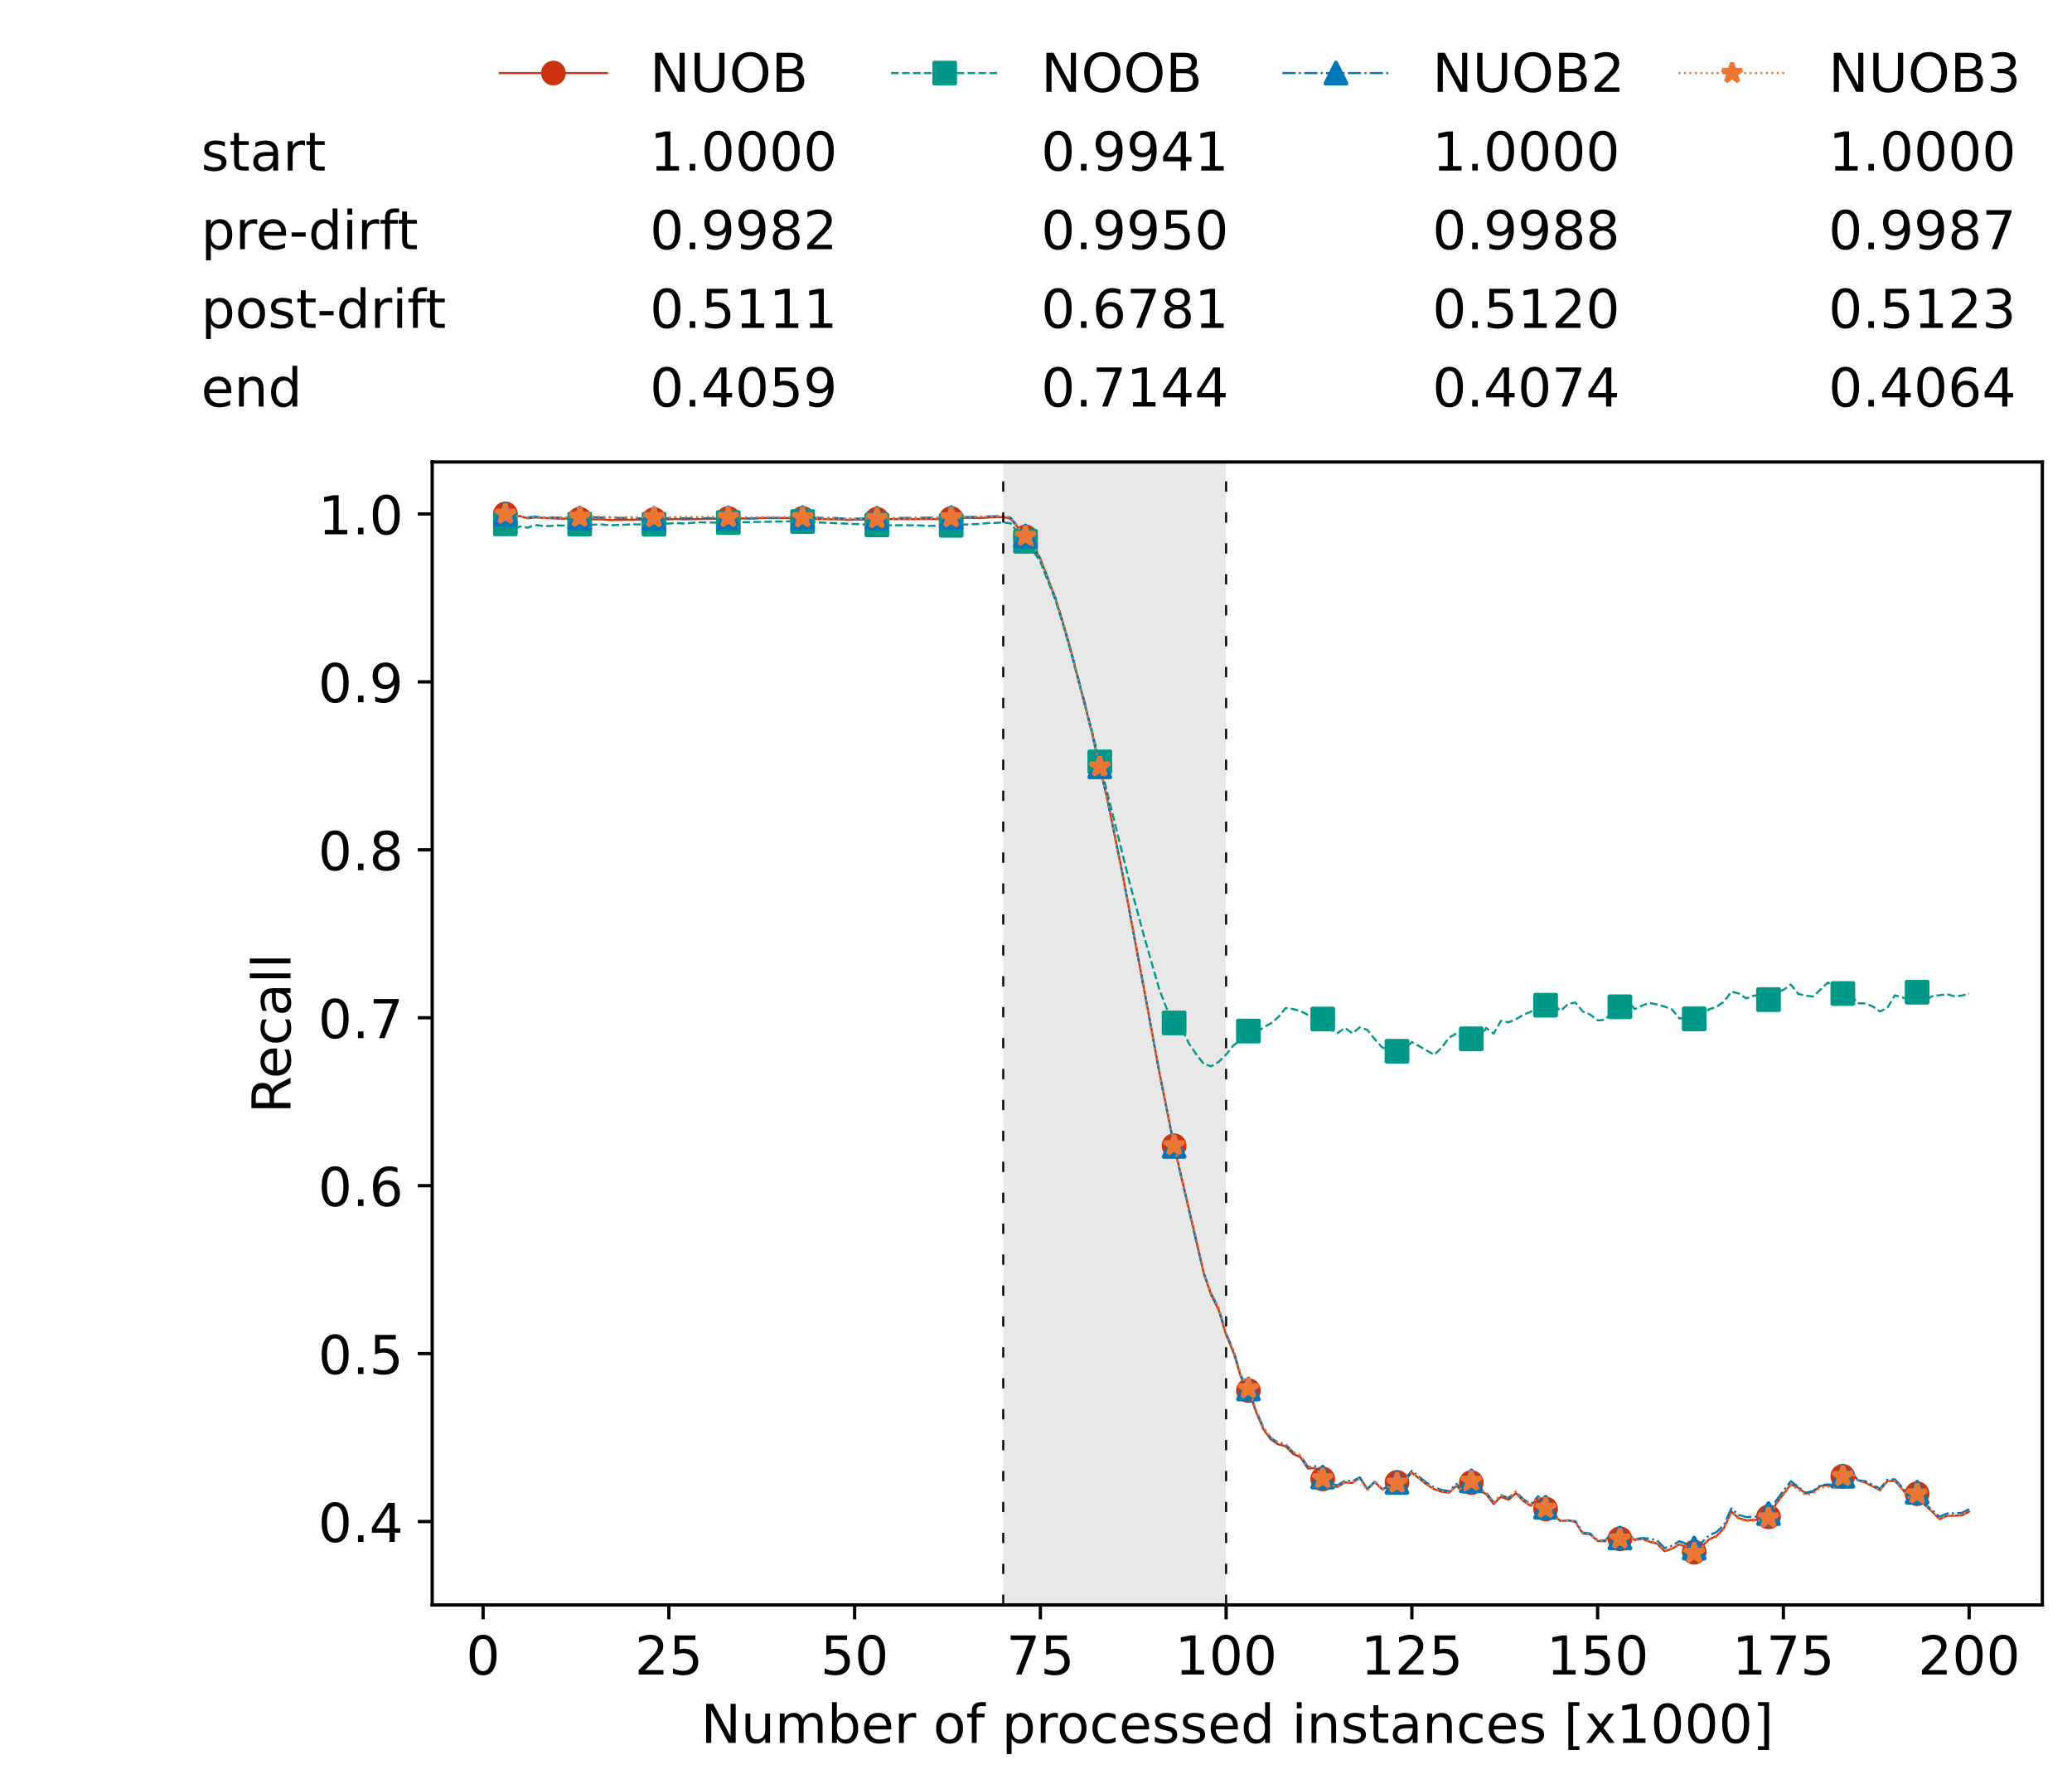 <?xml version="1.0" encoding="utf-8" standalone="no"?>
<!DOCTYPE svg PUBLIC "-//W3C//DTD SVG 1.1//EN"
  "http://www.w3.org/Graphics/SVG/1.1/DTD/svg11.dtd">
<!-- Created with matplotlib (https://matplotlib.org/) -->
<svg height="432.615pt" version="1.1" viewBox="0 0 502.65 432.615" width="502.65pt" xmlns="http://www.w3.org/2000/svg" xmlns:xlink="http://www.w3.org/1999/xlink">
 <defs>
  <style type="text/css">*{stroke-linecap:butt;stroke-linejoin:round;}</style>
 </defs>
 <g id="figure_1">
  <g id="patch_1">
   <path d="M 0 432.615 
L 502.65 432.615 
L 502.65 0 
L 0 0 
z
" style="fill:#ffffff;"/>
  </g>
  <g id="axes_1">
   <g id="patch_2">
    <path d="M 104.85 389.252 
L 495.45 389.252 
L 495.45 112.052 
L 104.85 112.052 
z
" style="fill:#ffffff;"/>
   </g>
   <g id="patch_3">
    <path clip-path="url(#p5f8d90a7fc)" d="M 297.446 389.252 
L 297.446 112.052 
L 243.372 112.052 
L 243.372 389.252 
z
" style="fill:#d3d3d3;opacity:0.5;"/>
   </g>
   <g id="matplotlib.axis_1">
    <g id="xtick_1">
     <g id="line2d_1">
      <defs>
       <path d="M 0 0 
L 0 3.5 
" id="m07e307502d" style="stroke:#000000;stroke-width:0.8;"/>
      </defs>
      <g>
       <use style="stroke:#000000;stroke-width:0.8;" x="117.197" xlink:href="#m07e307502d" y="389.252"/>
      </g>
     </g>
     <g id="text_1">
      <!-- 0 -->
      <g transform="translate(113.061 406.13)scale(0.13 -0.13)">
       <defs>
        <path d="M 31.781 66.406 
Q 24.172 66.406 20.328 58.906 
Q 16.5 51.422 16.5 36.375 
Q 16.5 21.391 20.328 13.891 
Q 24.172 6.391 31.781 6.391 
Q 39.453 6.391 43.281 13.891 
Q 47.125 21.391 47.125 36.375 
Q 47.125 51.422 43.281 58.906 
Q 39.453 66.406 31.781 66.406 
z
M 31.781 74.219 
Q 44.047 74.219 50.516 64.516 
Q 56.984 54.828 56.984 36.375 
Q 56.984 17.969 50.516 8.266 
Q 44.047 -1.422 31.781 -1.422 
Q 19.531 -1.422 13.062 8.266 
Q 6.594 17.969 6.594 36.375 
Q 6.594 54.828 13.062 64.516 
Q 19.531 74.219 31.781 74.219 
z
" id="DejaVuSans-48"/>
       </defs>
       <use xlink:href="#DejaVuSans-48"/>
      </g>
     </g>
    </g>
    <g id="xtick_2">
     <g id="line2d_2">
      <g>
       <use style="stroke:#000000;stroke-width:0.8;" x="162.259" xlink:href="#m07e307502d" y="389.252"/>
      </g>
     </g>
     <g id="text_2">
      <!-- 25 -->
      <g transform="translate(153.988 406.13)scale(0.13 -0.13)">
       <defs>
        <path d="M 19.188 8.297 
L 53.609 8.297 
L 53.609 0 
L 7.328 0 
L 7.328 8.297 
Q 12.938 14.109 22.625 23.891 
Q 32.328 33.688 34.812 36.531 
Q 39.547 41.844 41.422 45.531 
Q 43.312 49.219 43.312 52.781 
Q 43.312 58.594 39.234 62.25 
Q 35.156 65.922 28.609 65.922 
Q 23.969 65.922 18.812 64.312 
Q 13.672 62.703 7.812 59.422 
L 7.812 69.391 
Q 13.766 71.781 18.938 73 
Q 24.125 74.219 28.422 74.219 
Q 39.75 74.219 46.484 68.547 
Q 53.219 62.891 53.219 53.422 
Q 53.219 48.922 51.531 44.891 
Q 49.859 40.875 45.406 35.406 
Q 44.188 33.984 37.641 27.219 
Q 31.109 20.453 19.188 8.297 
z
" id="DejaVuSans-50"/>
        <path d="M 10.797 72.906 
L 49.516 72.906 
L 49.516 64.594 
L 19.828 64.594 
L 19.828 46.734 
Q 21.969 47.469 24.109 47.828 
Q 26.266 48.188 28.422 48.188 
Q 40.625 48.188 47.75 41.5 
Q 54.891 34.812 54.891 23.391 
Q 54.891 11.625 47.562 5.094 
Q 40.234 -1.422 26.906 -1.422 
Q 22.312 -1.422 17.547 -0.641 
Q 12.797 0.141 7.719 1.703 
L 7.719 11.625 
Q 12.109 9.234 16.797 8.062 
Q 21.484 6.891 26.703 6.891 
Q 35.156 6.891 40.078 11.328 
Q 45.016 15.766 45.016 23.391 
Q 45.016 31 40.078 35.438 
Q 35.156 39.891 26.703 39.891 
Q 22.75 39.891 18.812 39.016 
Q 14.891 38.141 10.797 36.281 
z
" id="DejaVuSans-53"/>
       </defs>
       <use xlink:href="#DejaVuSans-50"/>
       <use x="63.623" xlink:href="#DejaVuSans-53"/>
      </g>
     </g>
    </g>
    <g id="xtick_3">
     <g id="line2d_3">
      <g>
       <use style="stroke:#000000;stroke-width:0.8;" x="207.322" xlink:href="#m07e307502d" y="389.252"/>
      </g>
     </g>
     <g id="text_3">
      <!-- 50 -->
      <g transform="translate(199.05 406.13)scale(0.13 -0.13)">
       <use xlink:href="#DejaVuSans-53"/>
       <use x="63.623" xlink:href="#DejaVuSans-48"/>
      </g>
     </g>
    </g>
    <g id="xtick_4">
     <g id="line2d_4">
      <g>
       <use style="stroke:#000000;stroke-width:0.8;" x="252.384" xlink:href="#m07e307502d" y="389.252"/>
      </g>
     </g>
     <g id="text_4">
      <!-- 75 -->
      <g transform="translate(244.113 406.13)scale(0.13 -0.13)">
       <defs>
        <path d="M 8.203 72.906 
L 55.078 72.906 
L 55.078 68.703 
L 28.609 0 
L 18.312 0 
L 43.219 64.594 
L 8.203 64.594 
z
" id="DejaVuSans-55"/>
       </defs>
       <use xlink:href="#DejaVuSans-55"/>
       <use x="63.623" xlink:href="#DejaVuSans-53"/>
      </g>
     </g>
    </g>
    <g id="xtick_5">
     <g id="line2d_5">
      <g>
       <use style="stroke:#000000;stroke-width:0.8;" x="297.446" xlink:href="#m07e307502d" y="389.252"/>
      </g>
     </g>
     <g id="text_5">
      <!-- 100 -->
      <g transform="translate(285.039 406.13)scale(0.13 -0.13)">
       <defs>
        <path d="M 12.406 8.297 
L 28.516 8.297 
L 28.516 63.922 
L 10.984 60.406 
L 10.984 69.391 
L 28.422 72.906 
L 38.281 72.906 
L 38.281 8.297 
L 54.391 8.297 
L 54.391 0 
L 12.406 0 
z
" id="DejaVuSans-49"/>
       </defs>
       <use xlink:href="#DejaVuSans-49"/>
       <use x="63.623" xlink:href="#DejaVuSans-48"/>
       <use x="127.246" xlink:href="#DejaVuSans-48"/>
      </g>
     </g>
    </g>
    <g id="xtick_6">
     <g id="line2d_6">
      <g>
       <use style="stroke:#000000;stroke-width:0.8;" x="342.509" xlink:href="#m07e307502d" y="389.252"/>
      </g>
     </g>
     <g id="text_6">
      <!-- 125 -->
      <g transform="translate(330.102 406.13)scale(0.13 -0.13)">
       <use xlink:href="#DejaVuSans-49"/>
       <use x="63.623" xlink:href="#DejaVuSans-50"/>
       <use x="127.246" xlink:href="#DejaVuSans-53"/>
      </g>
     </g>
    </g>
    <g id="xtick_7">
     <g id="line2d_7">
      <g>
       <use style="stroke:#000000;stroke-width:0.8;" x="387.571" xlink:href="#m07e307502d" y="389.252"/>
      </g>
     </g>
     <g id="text_7">
      <!-- 150 -->
      <g transform="translate(375.164 406.13)scale(0.13 -0.13)">
       <use xlink:href="#DejaVuSans-49"/>
       <use x="63.623" xlink:href="#DejaVuSans-53"/>
       <use x="127.246" xlink:href="#DejaVuSans-48"/>
      </g>
     </g>
    </g>
    <g id="xtick_8">
     <g id="line2d_8">
      <g>
       <use style="stroke:#000000;stroke-width:0.8;" x="432.633" xlink:href="#m07e307502d" y="389.252"/>
      </g>
     </g>
     <g id="text_8">
      <!-- 175 -->
      <g transform="translate(420.226 406.13)scale(0.13 -0.13)">
       <use xlink:href="#DejaVuSans-49"/>
       <use x="63.623" xlink:href="#DejaVuSans-55"/>
       <use x="127.246" xlink:href="#DejaVuSans-53"/>
      </g>
     </g>
    </g>
    <g id="xtick_9">
     <g id="line2d_9">
      <g>
       <use style="stroke:#000000;stroke-width:0.8;" x="477.695" xlink:href="#m07e307502d" y="389.252"/>
      </g>
     </g>
     <g id="text_9">
      <!-- 200 -->
      <g transform="translate(465.289 406.13)scale(0.13 -0.13)">
       <use xlink:href="#DejaVuSans-50"/>
       <use x="63.623" xlink:href="#DejaVuSans-48"/>
       <use x="127.246" xlink:href="#DejaVuSans-48"/>
      </g>
     </g>
    </g>
    <g id="text_10">
     <!-- Number of processed instances [x1000] -->
     <g transform="translate(170.025 422.711)scale(0.13 -0.13)">
      <defs>
       <path d="M 9.812 72.906 
L 23.094 72.906 
L 55.422 11.922 
L 55.422 72.906 
L 64.984 72.906 
L 64.984 0 
L 51.703 0 
L 19.391 60.984 
L 19.391 0 
L 9.812 0 
z
" id="DejaVuSans-78"/>
       <path d="M 8.5 21.578 
L 8.5 54.688 
L 17.484 54.688 
L 17.484 21.922 
Q 17.484 14.156 20.5 10.266 
Q 23.531 6.391 29.594 6.391 
Q 36.859 6.391 41.078 11.031 
Q 45.312 15.672 45.312 23.688 
L 45.312 54.688 
L 54.297 54.688 
L 54.297 0 
L 45.312 0 
L 45.312 8.406 
Q 42.047 3.422 37.719 1 
Q 33.406 -1.422 27.688 -1.422 
Q 18.266 -1.422 13.375 4.438 
Q 8.5 10.297 8.5 21.578 
z
M 31.109 56 
z
" id="DejaVuSans-117"/>
       <path d="M 52 44.188 
Q 55.375 50.25 60.062 53.125 
Q 64.75 56 71.094 56 
Q 79.641 56 84.281 50.016 
Q 88.922 44.047 88.922 33.016 
L 88.922 0 
L 79.891 0 
L 79.891 32.719 
Q 79.891 40.578 77.094 44.375 
Q 74.312 48.188 68.609 48.188 
Q 61.625 48.188 57.562 43.547 
Q 53.516 38.922 53.516 30.906 
L 53.516 0 
L 44.484 0 
L 44.484 32.719 
Q 44.484 40.625 41.703 44.406 
Q 38.922 48.188 33.109 48.188 
Q 26.219 48.188 22.156 43.531 
Q 18.109 38.875 18.109 30.906 
L 18.109 0 
L 9.078 0 
L 9.078 54.688 
L 18.109 54.688 
L 18.109 46.188 
Q 21.188 51.219 25.484 53.609 
Q 29.781 56 35.688 56 
Q 41.656 56 45.828 52.969 
Q 50 49.953 52 44.188 
z
" id="DejaVuSans-109"/>
       <path d="M 48.688 27.297 
Q 48.688 37.203 44.609 42.844 
Q 40.531 48.484 33.406 48.484 
Q 26.266 48.484 22.188 42.844 
Q 18.109 37.203 18.109 27.297 
Q 18.109 17.391 22.188 11.75 
Q 26.266 6.109 33.406 6.109 
Q 40.531 6.109 44.609 11.75 
Q 48.688 17.391 48.688 27.297 
z
M 18.109 46.391 
Q 20.953 51.266 25.266 53.625 
Q 29.594 56 35.594 56 
Q 45.562 56 51.781 48.094 
Q 58.016 40.188 58.016 27.297 
Q 58.016 14.406 51.781 6.484 
Q 45.562 -1.422 35.594 -1.422 
Q 29.594 -1.422 25.266 0.953 
Q 20.953 3.328 18.109 8.203 
L 18.109 0 
L 9.078 0 
L 9.078 75.984 
L 18.109 75.984 
z
" id="DejaVuSans-98"/>
       <path d="M 56.203 29.594 
L 56.203 25.203 
L 14.891 25.203 
Q 15.484 15.922 20.484 11.062 
Q 25.484 6.203 34.422 6.203 
Q 39.594 6.203 44.453 7.469 
Q 49.312 8.734 54.109 11.281 
L 54.109 2.781 
Q 49.266 0.734 44.188 -0.344 
Q 39.109 -1.422 33.891 -1.422 
Q 20.797 -1.422 13.156 6.188 
Q 5.516 13.812 5.516 26.812 
Q 5.516 40.234 12.766 48.109 
Q 20.016 56 32.328 56 
Q 43.359 56 49.781 48.891 
Q 56.203 41.797 56.203 29.594 
z
M 47.219 32.234 
Q 47.125 39.594 43.094 43.984 
Q 39.062 48.391 32.422 48.391 
Q 24.906 48.391 20.391 44.141 
Q 15.875 39.891 15.188 32.172 
z
" id="DejaVuSans-101"/>
       <path d="M 41.109 46.297 
Q 39.594 47.172 37.812 47.578 
Q 36.031 48 33.891 48 
Q 26.266 48 22.188 43.047 
Q 18.109 38.094 18.109 28.812 
L 18.109 0 
L 9.078 0 
L 9.078 54.688 
L 18.109 54.688 
L 18.109 46.188 
Q 20.953 51.172 25.484 53.578 
Q 30.031 56 36.531 56 
Q 37.453 56 38.578 55.875 
Q 39.703 55.766 41.062 55.516 
z
" id="DejaVuSans-114"/>
       <path id="DejaVuSans-32"/>
       <path d="M 30.609 48.391 
Q 23.391 48.391 19.188 42.75 
Q 14.984 37.109 14.984 27.297 
Q 14.984 17.484 19.156 11.844 
Q 23.344 6.203 30.609 6.203 
Q 37.797 6.203 41.984 11.859 
Q 46.188 17.531 46.188 27.297 
Q 46.188 37.016 41.984 42.703 
Q 37.797 48.391 30.609 48.391 
z
M 30.609 56 
Q 42.328 56 49.016 48.375 
Q 55.719 40.766 55.719 27.297 
Q 55.719 13.875 49.016 6.219 
Q 42.328 -1.422 30.609 -1.422 
Q 18.844 -1.422 12.172 6.219 
Q 5.516 13.875 5.516 27.297 
Q 5.516 40.766 12.172 48.375 
Q 18.844 56 30.609 56 
z
" id="DejaVuSans-111"/>
       <path d="M 37.109 75.984 
L 37.109 68.5 
L 28.516 68.5 
Q 23.688 68.5 21.797 66.547 
Q 19.922 64.594 19.922 59.516 
L 19.922 54.688 
L 34.719 54.688 
L 34.719 47.703 
L 19.922 47.703 
L 19.922 0 
L 10.891 0 
L 10.891 47.703 
L 2.297 47.703 
L 2.297 54.688 
L 10.891 54.688 
L 10.891 58.5 
Q 10.891 67.625 15.141 71.797 
Q 19.391 75.984 28.609 75.984 
z
" id="DejaVuSans-102"/>
       <path d="M 18.109 8.203 
L 18.109 -20.797 
L 9.078 -20.797 
L 9.078 54.688 
L 18.109 54.688 
L 18.109 46.391 
Q 20.953 51.266 25.266 53.625 
Q 29.594 56 35.594 56 
Q 45.562 56 51.781 48.094 
Q 58.016 40.188 58.016 27.297 
Q 58.016 14.406 51.781 6.484 
Q 45.562 -1.422 35.594 -1.422 
Q 29.594 -1.422 25.266 0.953 
Q 20.953 3.328 18.109 8.203 
z
M 48.688 27.297 
Q 48.688 37.203 44.609 42.844 
Q 40.531 48.484 33.406 48.484 
Q 26.266 48.484 22.188 42.844 
Q 18.109 37.203 18.109 27.297 
Q 18.109 17.391 22.188 11.75 
Q 26.266 6.109 33.406 6.109 
Q 40.531 6.109 44.609 11.75 
Q 48.688 17.391 48.688 27.297 
z
" id="DejaVuSans-112"/>
       <path d="M 48.781 52.594 
L 48.781 44.188 
Q 44.969 46.297 41.141 47.344 
Q 37.312 48.391 33.406 48.391 
Q 24.656 48.391 19.812 42.844 
Q 14.984 37.312 14.984 27.297 
Q 14.984 17.281 19.812 11.734 
Q 24.656 6.203 33.406 6.203 
Q 37.312 6.203 41.141 7.25 
Q 44.969 8.297 48.781 10.406 
L 48.781 2.094 
Q 45.016 0.344 40.984 -0.531 
Q 36.969 -1.422 32.422 -1.422 
Q 20.062 -1.422 12.781 6.344 
Q 5.516 14.109 5.516 27.297 
Q 5.516 40.672 12.859 48.328 
Q 20.219 56 33.016 56 
Q 37.156 56 41.109 55.141 
Q 45.062 54.297 48.781 52.594 
z
" id="DejaVuSans-99"/>
       <path d="M 44.281 53.078 
L 44.281 44.578 
Q 40.484 46.531 36.375 47.5 
Q 32.281 48.484 27.875 48.484 
Q 21.188 48.484 17.844 46.438 
Q 14.5 44.391 14.5 40.281 
Q 14.5 37.156 16.891 35.375 
Q 19.281 33.594 26.516 31.984 
L 29.594 31.297 
Q 39.156 29.25 43.188 25.516 
Q 47.219 21.781 47.219 15.094 
Q 47.219 7.469 41.188 3.016 
Q 35.156 -1.422 24.609 -1.422 
Q 20.219 -1.422 15.453 -0.562 
Q 10.688 0.297 5.422 2 
L 5.422 11.281 
Q 10.406 8.688 15.234 7.391 
Q 20.062 6.109 24.812 6.109 
Q 31.156 6.109 34.562 8.281 
Q 37.984 10.453 37.984 14.406 
Q 37.984 18.062 35.516 20.016 
Q 33.062 21.969 24.703 23.781 
L 21.578 24.516 
Q 13.234 26.266 9.516 29.906 
Q 5.812 33.547 5.812 39.891 
Q 5.812 47.609 11.281 51.797 
Q 16.75 56 26.812 56 
Q 31.781 56 36.172 55.266 
Q 40.578 54.547 44.281 53.078 
z
" id="DejaVuSans-115"/>
       <path d="M 45.406 46.391 
L 45.406 75.984 
L 54.391 75.984 
L 54.391 0 
L 45.406 0 
L 45.406 8.203 
Q 42.578 3.328 38.25 0.953 
Q 33.938 -1.422 27.875 -1.422 
Q 17.969 -1.422 11.734 6.484 
Q 5.516 14.406 5.516 27.297 
Q 5.516 40.188 11.734 48.094 
Q 17.969 56 27.875 56 
Q 33.938 56 38.25 53.625 
Q 42.578 51.266 45.406 46.391 
z
M 14.797 27.297 
Q 14.797 17.391 18.875 11.75 
Q 22.953 6.109 30.078 6.109 
Q 37.203 6.109 41.297 11.75 
Q 45.406 17.391 45.406 27.297 
Q 45.406 37.203 41.297 42.844 
Q 37.203 48.484 30.078 48.484 
Q 22.953 48.484 18.875 42.844 
Q 14.797 37.203 14.797 27.297 
z
" id="DejaVuSans-100"/>
       <path d="M 9.422 54.688 
L 18.406 54.688 
L 18.406 0 
L 9.422 0 
z
M 9.422 75.984 
L 18.406 75.984 
L 18.406 64.594 
L 9.422 64.594 
z
" id="DejaVuSans-105"/>
       <path d="M 54.891 33.016 
L 54.891 0 
L 45.906 0 
L 45.906 32.719 
Q 45.906 40.484 42.875 44.328 
Q 39.844 48.188 33.797 48.188 
Q 26.516 48.188 22.312 43.547 
Q 18.109 38.922 18.109 30.906 
L 18.109 0 
L 9.078 0 
L 9.078 54.688 
L 18.109 54.688 
L 18.109 46.188 
Q 21.344 51.125 25.703 53.562 
Q 30.078 56 35.797 56 
Q 45.219 56 50.047 50.172 
Q 54.891 44.344 54.891 33.016 
z
" id="DejaVuSans-110"/>
       <path d="M 18.312 70.219 
L 18.312 54.688 
L 36.812 54.688 
L 36.812 47.703 
L 18.312 47.703 
L 18.312 18.016 
Q 18.312 11.328 20.141 9.422 
Q 21.969 7.516 27.594 7.516 
L 36.812 7.516 
L 36.812 0 
L 27.594 0 
Q 17.188 0 13.234 3.875 
Q 9.281 7.766 9.281 18.016 
L 9.281 47.703 
L 2.688 47.703 
L 2.688 54.688 
L 9.281 54.688 
L 9.281 70.219 
z
" id="DejaVuSans-116"/>
       <path d="M 34.281 27.484 
Q 23.391 27.484 19.188 25 
Q 14.984 22.516 14.984 16.5 
Q 14.984 11.719 18.141 8.906 
Q 21.297 6.109 26.703 6.109 
Q 34.188 6.109 38.703 11.406 
Q 43.219 16.703 43.219 25.484 
L 43.219 27.484 
z
M 52.203 31.203 
L 52.203 0 
L 43.219 0 
L 43.219 8.297 
Q 40.141 3.328 35.547 0.953 
Q 30.953 -1.422 24.312 -1.422 
Q 15.922 -1.422 10.953 3.297 
Q 6 8.016 6 15.922 
Q 6 25.141 12.172 29.828 
Q 18.359 34.516 30.609 34.516 
L 43.219 34.516 
L 43.219 35.406 
Q 43.219 41.609 39.141 45 
Q 35.062 48.391 27.688 48.391 
Q 23 48.391 18.547 47.266 
Q 14.109 46.141 10.016 43.891 
L 10.016 52.203 
Q 14.938 54.109 19.578 55.047 
Q 24.219 56 28.609 56 
Q 40.484 56 46.344 49.844 
Q 52.203 43.703 52.203 31.203 
z
" id="DejaVuSans-97"/>
       <path d="M 8.594 75.984 
L 29.297 75.984 
L 29.297 69 
L 17.578 69 
L 17.578 -6.203 
L 29.297 -6.203 
L 29.297 -13.188 
L 8.594 -13.188 
z
" id="DejaVuSans-91"/>
       <path d="M 54.891 54.688 
L 35.109 28.078 
L 55.906 0 
L 45.312 0 
L 29.391 21.484 
L 13.484 0 
L 2.875 0 
L 24.125 28.609 
L 4.688 54.688 
L 15.281 54.688 
L 29.781 35.203 
L 44.281 54.688 
z
" id="DejaVuSans-120"/>
       <path d="M 30.422 75.984 
L 30.422 -13.188 
L 9.719 -13.188 
L 9.719 -6.203 
L 21.391 -6.203 
L 21.391 69 
L 9.719 69 
L 9.719 75.984 
z
" id="DejaVuSans-93"/>
      </defs>
      <use xlink:href="#DejaVuSans-78"/>
      <use x="74.805" xlink:href="#DejaVuSans-117"/>
      <use x="138.184" xlink:href="#DejaVuSans-109"/>
      <use x="235.596" xlink:href="#DejaVuSans-98"/>
      <use x="299.072" xlink:href="#DejaVuSans-101"/>
      <use x="360.596" xlink:href="#DejaVuSans-114"/>
      <use x="401.709" xlink:href="#DejaVuSans-32"/>
      <use x="433.496" xlink:href="#DejaVuSans-111"/>
      <use x="494.678" xlink:href="#DejaVuSans-102"/>
      <use x="529.883" xlink:href="#DejaVuSans-32"/>
      <use x="561.67" xlink:href="#DejaVuSans-112"/>
      <use x="625.146" xlink:href="#DejaVuSans-114"/>
      <use x="664.01" xlink:href="#DejaVuSans-111"/>
      <use x="725.191" xlink:href="#DejaVuSans-99"/>
      <use x="780.172" xlink:href="#DejaVuSans-101"/>
      <use x="841.695" xlink:href="#DejaVuSans-115"/>
      <use x="893.795" xlink:href="#DejaVuSans-115"/>
      <use x="945.895" xlink:href="#DejaVuSans-101"/>
      <use x="1007.418" xlink:href="#DejaVuSans-100"/>
      <use x="1070.895" xlink:href="#DejaVuSans-32"/>
      <use x="1102.682" xlink:href="#DejaVuSans-105"/>
      <use x="1130.465" xlink:href="#DejaVuSans-110"/>
      <use x="1193.844" xlink:href="#DejaVuSans-115"/>
      <use x="1245.943" xlink:href="#DejaVuSans-116"/>
      <use x="1285.152" xlink:href="#DejaVuSans-97"/>
      <use x="1346.432" xlink:href="#DejaVuSans-110"/>
      <use x="1409.811" xlink:href="#DejaVuSans-99"/>
      <use x="1464.791" xlink:href="#DejaVuSans-101"/>
      <use x="1526.314" xlink:href="#DejaVuSans-115"/>
      <use x="1578.414" xlink:href="#DejaVuSans-32"/>
      <use x="1610.201" xlink:href="#DejaVuSans-91"/>
      <use x="1649.215" xlink:href="#DejaVuSans-120"/>
      <use x="1708.395" xlink:href="#DejaVuSans-49"/>
      <use x="1772.018" xlink:href="#DejaVuSans-48"/>
      <use x="1835.641" xlink:href="#DejaVuSans-48"/>
      <use x="1899.264" xlink:href="#DejaVuSans-48"/>
      <use x="1962.887" xlink:href="#DejaVuSans-93"/>
     </g>
    </g>
   </g>
   <g id="matplotlib.axis_2">
    <g id="ytick_1">
     <g id="line2d_10">
      <defs>
       <path d="M 0 0 
L -3.5 0 
" id="md846eb7183" style="stroke:#000000;stroke-width:0.8;"/>
      </defs>
      <g>
       <use style="stroke:#000000;stroke-width:0.8;" x="104.85" xlink:href="#md846eb7183" y="369.029"/>
      </g>
     </g>
     <g id="text_11">
      <!-- 0.4 -->
      <g transform="translate(77.176 373.968)scale(0.13 -0.13)">
       <defs>
        <path d="M 10.688 12.406 
L 21 12.406 
L 21 0 
L 10.688 0 
z
" id="DejaVuSans-46"/>
        <path d="M 37.797 64.312 
L 12.891 25.391 
L 37.797 25.391 
z
M 35.203 72.906 
L 47.609 72.906 
L 47.609 25.391 
L 58.016 25.391 
L 58.016 17.188 
L 47.609 17.188 
L 47.609 0 
L 37.797 0 
L 37.797 17.188 
L 4.891 17.188 
L 4.891 26.703 
z
" id="DejaVuSans-52"/>
       </defs>
       <use xlink:href="#DejaVuSans-48"/>
       <use x="63.623" xlink:href="#DejaVuSans-46"/>
       <use x="95.41" xlink:href="#DejaVuSans-52"/>
      </g>
     </g>
    </g>
    <g id="ytick_2">
     <g id="line2d_11">
      <g>
       <use style="stroke:#000000;stroke-width:0.8;" x="104.85" xlink:href="#md846eb7183" y="328.299"/>
      </g>
     </g>
     <g id="text_12">
      <!-- 0.5 -->
      <g transform="translate(77.176 333.238)scale(0.13 -0.13)">
       <use xlink:href="#DejaVuSans-48"/>
       <use x="63.623" xlink:href="#DejaVuSans-46"/>
       <use x="95.41" xlink:href="#DejaVuSans-53"/>
      </g>
     </g>
    </g>
    <g id="ytick_3">
     <g id="line2d_12">
      <g>
       <use style="stroke:#000000;stroke-width:0.8;" x="104.85" xlink:href="#md846eb7183" y="287.57"/>
      </g>
     </g>
     <g id="text_13">
      <!-- 0.6 -->
      <g transform="translate(77.176 292.509)scale(0.13 -0.13)">
       <defs>
        <path d="M 33.016 40.375 
Q 26.375 40.375 22.484 35.828 
Q 18.609 31.297 18.609 23.391 
Q 18.609 15.531 22.484 10.953 
Q 26.375 6.391 33.016 6.391 
Q 39.656 6.391 43.531 10.953 
Q 47.406 15.531 47.406 23.391 
Q 47.406 31.297 43.531 35.828 
Q 39.656 40.375 33.016 40.375 
z
M 52.594 71.297 
L 52.594 62.312 
Q 48.875 64.062 45.094 64.984 
Q 41.312 65.922 37.594 65.922 
Q 27.828 65.922 22.672 59.328 
Q 17.531 52.734 16.797 39.406 
Q 19.672 43.656 24.016 45.922 
Q 28.375 48.188 33.594 48.188 
Q 44.578 48.188 50.953 41.516 
Q 57.328 34.859 57.328 23.391 
Q 57.328 12.156 50.688 5.359 
Q 44.047 -1.422 33.016 -1.422 
Q 20.359 -1.422 13.672 8.266 
Q 6.984 17.969 6.984 36.375 
Q 6.984 53.656 15.188 63.938 
Q 23.391 74.219 37.203 74.219 
Q 40.922 74.219 44.703 73.484 
Q 48.484 72.75 52.594 71.297 
z
" id="DejaVuSans-54"/>
       </defs>
       <use xlink:href="#DejaVuSans-48"/>
       <use x="63.623" xlink:href="#DejaVuSans-46"/>
       <use x="95.41" xlink:href="#DejaVuSans-54"/>
      </g>
     </g>
    </g>
    <g id="ytick_4">
     <g id="line2d_13">
      <g>
       <use style="stroke:#000000;stroke-width:0.8;" x="104.85" xlink:href="#md846eb7183" y="246.84"/>
      </g>
     </g>
     <g id="text_14">
      <!-- 0.7 -->
      <g transform="translate(77.176 251.779)scale(0.13 -0.13)">
       <use xlink:href="#DejaVuSans-48"/>
       <use x="63.623" xlink:href="#DejaVuSans-46"/>
       <use x="95.41" xlink:href="#DejaVuSans-55"/>
      </g>
     </g>
    </g>
    <g id="ytick_5">
     <g id="line2d_14">
      <g>
       <use style="stroke:#000000;stroke-width:0.8;" x="104.85" xlink:href="#md846eb7183" y="206.111"/>
      </g>
     </g>
     <g id="text_15">
      <!-- 0.8 -->
      <g transform="translate(77.176 211.05)scale(0.13 -0.13)">
       <defs>
        <path d="M 31.781 34.625 
Q 24.75 34.625 20.719 30.859 
Q 16.703 27.094 16.703 20.516 
Q 16.703 13.922 20.719 10.156 
Q 24.75 6.391 31.781 6.391 
Q 38.812 6.391 42.859 10.172 
Q 46.922 13.969 46.922 20.516 
Q 46.922 27.094 42.891 30.859 
Q 38.875 34.625 31.781 34.625 
z
M 21.922 38.812 
Q 15.578 40.375 12.031 44.719 
Q 8.5 49.078 8.5 55.328 
Q 8.5 64.062 14.719 69.141 
Q 20.953 74.219 31.781 74.219 
Q 42.672 74.219 48.875 69.141 
Q 55.078 64.062 55.078 55.328 
Q 55.078 49.078 51.531 44.719 
Q 48 40.375 41.703 38.812 
Q 48.828 37.156 52.797 32.312 
Q 56.781 27.484 56.781 20.516 
Q 56.781 9.906 50.312 4.234 
Q 43.844 -1.422 31.781 -1.422 
Q 19.734 -1.422 13.25 4.234 
Q 6.781 9.906 6.781 20.516 
Q 6.781 27.484 10.781 32.312 
Q 14.797 37.156 21.922 38.812 
z
M 18.312 54.391 
Q 18.312 48.734 21.844 45.562 
Q 25.391 42.391 31.781 42.391 
Q 38.141 42.391 41.719 45.562 
Q 45.312 48.734 45.312 54.391 
Q 45.312 60.062 41.719 63.234 
Q 38.141 66.406 31.781 66.406 
Q 25.391 66.406 21.844 63.234 
Q 18.312 60.062 18.312 54.391 
z
" id="DejaVuSans-56"/>
       </defs>
       <use xlink:href="#DejaVuSans-48"/>
       <use x="63.623" xlink:href="#DejaVuSans-46"/>
       <use x="95.41" xlink:href="#DejaVuSans-56"/>
      </g>
     </g>
    </g>
    <g id="ytick_6">
     <g id="line2d_15">
      <g>
       <use style="stroke:#000000;stroke-width:0.8;" x="104.85" xlink:href="#md846eb7183" y="165.381"/>
      </g>
     </g>
     <g id="text_16">
      <!-- 0.9 -->
      <g transform="translate(77.176 170.32)scale(0.13 -0.13)">
       <defs>
        <path d="M 10.984 1.516 
L 10.984 10.5 
Q 14.703 8.734 18.5 7.812 
Q 22.312 6.891 25.984 6.891 
Q 35.75 6.891 40.891 13.453 
Q 46.047 20.016 46.781 33.406 
Q 43.953 29.203 39.594 26.953 
Q 35.25 24.703 29.984 24.703 
Q 19.047 24.703 12.672 31.312 
Q 6.297 37.938 6.297 49.422 
Q 6.297 60.641 12.938 67.422 
Q 19.578 74.219 30.609 74.219 
Q 43.266 74.219 49.922 64.516 
Q 56.594 54.828 56.594 36.375 
Q 56.594 19.141 48.406 8.859 
Q 40.234 -1.422 26.422 -1.422 
Q 22.703 -1.422 18.891 -0.688 
Q 15.094 0.047 10.984 1.516 
z
M 30.609 32.422 
Q 37.25 32.422 41.125 36.953 
Q 45.016 41.5 45.016 49.422 
Q 45.016 57.281 41.125 61.844 
Q 37.25 66.406 30.609 66.406 
Q 23.969 66.406 20.094 61.844 
Q 16.219 57.281 16.219 49.422 
Q 16.219 41.5 20.094 36.953 
Q 23.969 32.422 30.609 32.422 
z
" id="DejaVuSans-57"/>
       </defs>
       <use xlink:href="#DejaVuSans-48"/>
       <use x="63.623" xlink:href="#DejaVuSans-46"/>
       <use x="95.41" xlink:href="#DejaVuSans-57"/>
      </g>
     </g>
    </g>
    <g id="ytick_7">
     <g id="line2d_16">
      <g>
       <use style="stroke:#000000;stroke-width:0.8;" x="104.85" xlink:href="#md846eb7183" y="124.652"/>
      </g>
     </g>
     <g id="text_17">
      <!-- 1.0 -->
      <g transform="translate(77.176 129.591)scale(0.13 -0.13)">
       <use xlink:href="#DejaVuSans-49"/>
       <use x="63.623" xlink:href="#DejaVuSans-46"/>
       <use x="95.41" xlink:href="#DejaVuSans-48"/>
      </g>
     </g>
    </g>
    <g id="text_18">
     <!-- Recall -->
     <g transform="translate(70.472 270.044)rotate(-90)scale(0.13 -0.13)">
      <defs>
       <path d="M 44.391 34.188 
Q 47.562 33.109 50.562 29.594 
Q 53.562 26.078 56.594 19.922 
L 66.609 0 
L 56 0 
L 46.688 18.703 
Q 43.062 26.031 39.672 28.422 
Q 36.281 30.812 30.422 30.812 
L 19.672 30.812 
L 19.672 0 
L 9.812 0 
L 9.812 72.906 
L 32.078 72.906 
Q 44.578 72.906 50.734 67.672 
Q 56.891 62.453 56.891 51.906 
Q 56.891 45.016 53.688 40.469 
Q 50.484 35.938 44.391 34.188 
z
M 19.672 64.797 
L 19.672 38.922 
L 32.078 38.922 
Q 39.203 38.922 42.844 42.219 
Q 46.484 45.516 46.484 51.906 
Q 46.484 58.297 42.844 61.547 
Q 39.203 64.797 32.078 64.797 
z
" id="DejaVuSans-82"/>
       <path d="M 9.422 75.984 
L 18.406 75.984 
L 18.406 0 
L 9.422 0 
z
" id="DejaVuSans-108"/>
      </defs>
      <use xlink:href="#DejaVuSans-82"/>
      <use x="64.982" xlink:href="#DejaVuSans-101"/>
      <use x="126.506" xlink:href="#DejaVuSans-99"/>
      <use x="181.486" xlink:href="#DejaVuSans-97"/>
      <use x="242.766" xlink:href="#DejaVuSans-108"/>
      <use x="270.549" xlink:href="#DejaVuSans-108"/>
     </g>
    </g>
   </g>
   <g id="line2d_17"/>
   <g id="line2d_18"/>
   <g id="line2d_19"/>
   <g id="line2d_20"/>
   <g id="line2d_21"/>
   <g id="line2d_22">
    <path clip-path="url(#p5f8d90a7fc)" d="M 122.605 124.652 
L 124.407 125.072 
L 126.21 125.2 
L 128.012 125.706 
L 129.815 125.495 
L 135.222 125.772 
L 138.827 125.802 
L 142.432 125.968 
L 146.037 125.959 
L 147.839 126.136 
L 156.852 126.005 
L 162.259 125.963 
L 164.062 125.875 
L 165.864 125.955 
L 178.482 125.737 
L 182.087 125.728 
L 185.692 125.609 
L 191.099 125.65 
L 192.902 125.61 
L 198.309 125.896 
L 203.717 125.976 
L 205.519 126.059 
L 216.334 125.905 
L 228.952 125.878 
L 234.359 125.59 
L 237.964 125.628 
L 241.569 125.427 
L 243.372 125.385 
L 245.174 125.813 
L 248.779 130.221 
L 250.581 132.574 
L 252.384 135.573 
L 255.989 144.986 
L 257.791 150.819 
L 259.594 157.066 
L 265.001 178.109 
L 268.606 193.756 
L 272.211 211.408 
L 277.619 240.301 
L 281.224 259.904 
L 284.829 277.879 
L 292.039 308.82 
L 293.841 314.122 
L 295.644 317.686 
L 297.446 323.779 
L 299.249 328.055 
L 301.051 334.05 
L 302.854 337.252 
L 304.656 342.293 
L 306.459 346.542 
L 308.261 349.097 
L 310.064 350.293 
L 311.866 350.734 
L 313.669 352.625 
L 315.471 353.413 
L 317.274 356.168 
L 319.076 356.038 
L 320.879 358.692 
L 322.681 360.381 
L 324.484 360.648 
L 326.286 359.542 
L 328.089 359.664 
L 329.891 358.328 
L 331.694 361.202 
L 333.496 359.382 
L 335.299 361.223 
L 338.904 359.535 
L 340.706 359.228 
L 342.509 357.145 
L 346.114 360.078 
L 347.916 361.166 
L 349.719 361.809 
L 351.521 362.043 
L 353.324 360.323 
L 355.126 362.098 
L 356.928 359.575 
L 358.731 361.447 
L 360.533 362.378 
L 362.336 364.755 
L 364.138 363.007 
L 365.941 363.742 
L 367.743 362.138 
L 369.546 364.038 
L 371.348 365.207 
L 373.151 363.292 
L 374.953 365.987 
L 376.756 367.541 
L 378.558 368.888 
L 380.361 368.739 
L 382.163 369.126 
L 383.966 371.918 
L 385.768 372.132 
L 387.571 373.752 
L 389.373 373.816 
L 391.176 371.858 
L 392.978 373.206 
L 394.781 372.193 
L 396.583 373.508 
L 398.386 373.206 
L 400.188 373.937 
L 401.991 374.354 
L 403.793 376.229 
L 405.596 375.655 
L 407.398 374.55 
L 409.201 375.249 
L 411.003 376.445 
L 412.806 375.077 
L 414.608 373.337 
L 416.411 372.552 
L 418.213 370.625 
L 420.016 366.603 
L 421.818 368.21 
L 423.621 368.719 
L 427.226 368.577 
L 429.028 367.891 
L 430.831 364.782 
L 434.436 360.003 
L 436.238 360.804 
L 438.041 362.249 
L 439.843 361.815 
L 441.646 360.406 
L 443.448 360.215 
L 445.251 360.591 
L 447.053 358.052 
L 448.856 356.439 
L 450.658 359.003 
L 452.461 359.556 
L 456.066 361.42 
L 457.868 359.231 
L 459.671 359.141 
L 461.473 361.123 
L 463.276 363.5 
L 465.078 362.278 
L 466.881 364.98 
L 468.683 366.578 
L 470.485 368.45 
L 472.288 367.677 
L 475.893 367.54 
L 477.695 366.615 
L 477.695 366.615 
" style="fill:none;stroke:#cc3311;stroke-linecap:square;stroke-width:0.5;"/>
    <defs>
     <path d="M 0 2.5 
C 0.663 2.5 1.299 2.237 1.768 1.768 
C 2.237 1.299 2.5 0.663 2.5 0 
C 2.5 -0.663 2.237 -1.299 1.768 -1.768 
C 1.299 -2.237 0.663 -2.5 0 -2.5 
C -0.663 -2.5 -1.299 -2.237 -1.768 -1.768 
C -2.237 -1.299 -2.5 -0.663 -2.5 0 
C -2.5 0.663 -2.237 1.299 -1.768 1.768 
C -1.299 2.237 -0.663 2.5 0 2.5 
z
" id="mb11ad6699a" style="stroke:#cc3311;"/>
    </defs>
    <g clip-path="url(#p5f8d90a7fc)">
     <use style="fill:#cc3311;stroke:#cc3311;" x="122.605" xlink:href="#mb11ad6699a" y="124.652"/>
     <use style="fill:#cc3311;stroke:#cc3311;" x="140.629" xlink:href="#mb11ad6699a" y="125.93"/>
     <use style="fill:#cc3311;stroke:#cc3311;" x="158.654" xlink:href="#mb11ad6699a" y="126.005"/>
     <use style="fill:#cc3311;stroke:#cc3311;" x="176.679" xlink:href="#mb11ad6699a" y="125.746"/>
     <use style="fill:#cc3311;stroke:#cc3311;" x="194.704" xlink:href="#mb11ad6699a" y="125.73"/>
     <use style="fill:#cc3311;stroke:#cc3311;" x="212.729" xlink:href="#mb11ad6699a" y="125.935"/>
     <use style="fill:#cc3311;stroke:#cc3311;" x="230.754" xlink:href="#mb11ad6699a" y="125.758"/>
     <use style="fill:#cc3311;stroke:#cc3311;" x="248.779" xlink:href="#mb11ad6699a" y="130.221"/>
     <use style="fill:#cc3311;stroke:#cc3311;" x="266.804" xlink:href="#mb11ad6699a" y="185.975"/>
     <use style="fill:#cc3311;stroke:#cc3311;" x="284.829" xlink:href="#mb11ad6699a" y="277.879"/>
     <use style="fill:#cc3311;stroke:#cc3311;" x="302.854" xlink:href="#mb11ad6699a" y="337.252"/>
     <use style="fill:#cc3311;stroke:#cc3311;" x="320.879" xlink:href="#mb11ad6699a" y="358.692"/>
     <use style="fill:#cc3311;stroke:#cc3311;" x="338.904" xlink:href="#mb11ad6699a" y="359.535"/>
     <use style="fill:#cc3311;stroke:#cc3311;" x="356.928" xlink:href="#mb11ad6699a" y="359.575"/>
     <use style="fill:#cc3311;stroke:#cc3311;" x="374.953" xlink:href="#mb11ad6699a" y="365.987"/>
     <use style="fill:#cc3311;stroke:#cc3311;" x="392.978" xlink:href="#mb11ad6699a" y="373.206"/>
     <use style="fill:#cc3311;stroke:#cc3311;" x="411.003" xlink:href="#mb11ad6699a" y="376.445"/>
     <use style="fill:#cc3311;stroke:#cc3311;" x="429.028" xlink:href="#mb11ad6699a" y="367.891"/>
     <use style="fill:#cc3311;stroke:#cc3311;" x="447.053" xlink:href="#mb11ad6699a" y="358.052"/>
     <use style="fill:#cc3311;stroke:#cc3311;" x="465.078" xlink:href="#mb11ad6699a" y="362.278"/>
    </g>
   </g>
   <g id="line2d_23"/>
   <g id="line2d_24"/>
   <g id="line2d_25"/>
   <g id="line2d_26"/>
   <g id="line2d_27">
    <path clip-path="url(#p5f8d90a7fc)" d="M 122.605 127.052 
L 124.407 128.371 
L 126.21 127.668 
L 128.012 127.986 
L 129.815 127.319 
L 131.617 127.535 
L 133.419 127.586 
L 135.222 127.411 
L 137.024 127.474 
L 140.629 127.116 
L 142.432 127.272 
L 146.037 127.195 
L 147.839 127.396 
L 151.444 127.259 
L 153.247 127.16 
L 155.049 127.193 
L 156.852 127.106 
L 158.654 127.152 
L 160.457 126.98 
L 162.259 126.979 
L 164.062 126.846 
L 165.864 126.967 
L 169.469 126.688 
L 174.877 126.764 
L 191.099 126.45 
L 198.309 126.695 
L 214.532 127.401 
L 219.939 127.384 
L 223.544 127.43 
L 225.347 127.562 
L 237.964 127.058 
L 239.767 126.819 
L 241.569 126.818 
L 243.372 126.693 
L 245.174 126.951 
L 250.581 133.507 
L 252.384 136.27 
L 255.989 145.422 
L 257.791 151.221 
L 259.594 157.477 
L 265.001 177.642 
L 270.409 199.468 
L 274.014 213.995 
L 277.619 227.366 
L 281.224 239.909 
L 283.026 244.614 
L 284.829 248.091 
L 286.631 249.479 
L 288.434 253.086 
L 290.236 255.749 
L 292.039 258.052 
L 293.841 258.616 
L 295.644 257.53 
L 297.446 255.759 
L 299.249 253.514 
L 301.051 252.225 
L 302.854 250.061 
L 304.656 250.667 
L 306.459 249.196 
L 308.261 248.21 
L 310.064 246.734 
L 311.866 244.491 
L 313.669 244.728 
L 315.471 245.212 
L 317.274 246.122 
L 319.076 246.03 
L 320.879 247.148 
L 322.681 249.705 
L 324.484 250.541 
L 326.286 249.3 
L 328.089 250.602 
L 329.891 249.151 
L 331.694 249.77 
L 333.496 252.017 
L 335.299 254.022 
L 337.101 254.709 
L 338.904 254.966 
L 340.706 254.4 
L 342.509 252.722 
L 347.916 255.824 
L 349.719 254.109 
L 351.521 251.685 
L 353.324 250.629 
L 355.126 252.025 
L 356.928 251.951 
L 358.731 252.528 
L 360.533 249.31 
L 362.336 250.689 
L 364.138 247.573 
L 365.941 247.962 
L 367.743 247.221 
L 369.546 246.117 
L 371.348 245.398 
L 373.151 243.774 
L 374.953 243.797 
L 376.756 243.303 
L 378.558 245.182 
L 380.361 243.535 
L 382.163 243.144 
L 383.966 245.319 
L 385.768 246.058 
L 387.571 247.501 
L 389.373 247.325 
L 391.176 245.407 
L 392.978 244.172 
L 394.781 242.758 
L 396.583 244.734 
L 398.386 243.895 
L 400.188 243.239 
L 401.991 243.619 
L 403.793 244.118 
L 405.596 244.797 
L 407.398 246.99 
L 409.201 246.895 
L 411.003 247.114 
L 412.806 246.667 
L 414.608 244.777 
L 416.411 244.192 
L 418.213 242.925 
L 420.016 240.499 
L 421.818 240.968 
L 423.621 242.156 
L 425.423 241.497 
L 427.226 241.273 
L 429.028 242.441 
L 430.831 240.749 
L 432.633 240.091 
L 434.436 238.769 
L 436.238 241.042 
L 438.041 241.477 
L 439.843 241.693 
L 443.448 238.28 
L 445.251 239.902 
L 447.053 240.962 
L 448.856 240.962 
L 450.658 243.313 
L 452.461 243.382 
L 454.263 244.078 
L 456.066 245.329 
L 457.868 244.407 
L 459.671 241.404 
L 463.276 242.408 
L 465.078 240.64 
L 466.881 242.835 
L 468.683 241.637 
L 472.288 241.116 
L 474.09 241.634 
L 475.893 241.472 
L 477.695 240.978 
L 477.695 240.978 
" style="fill:none;stroke:#009988;stroke-dasharray:1.85,0.8;stroke-dashoffset:0;stroke-width:0.5;"/>
    <defs>
     <path d="M -2.5 2.5 
L 2.5 2.5 
L 2.5 -2.5 
L -2.5 -2.5 
z
" id="me057ab7929" style="stroke:#009988;stroke-linejoin:miter;"/>
    </defs>
    <g clip-path="url(#p5f8d90a7fc)">
     <use style="fill:#009988;stroke:#009988;stroke-linejoin:miter;" x="122.605" xlink:href="#me057ab7929" y="127.052"/>
     <use style="fill:#009988;stroke:#009988;stroke-linejoin:miter;" x="140.629" xlink:href="#me057ab7929" y="127.116"/>
     <use style="fill:#009988;stroke:#009988;stroke-linejoin:miter;" x="158.654" xlink:href="#me057ab7929" y="127.152"/>
     <use style="fill:#009988;stroke:#009988;stroke-linejoin:miter;" x="176.679" xlink:href="#me057ab7929" y="126.721"/>
     <use style="fill:#009988;stroke:#009988;stroke-linejoin:miter;" x="194.704" xlink:href="#me057ab7929" y="126.485"/>
     <use style="fill:#009988;stroke:#009988;stroke-linejoin:miter;" x="212.729" xlink:href="#me057ab7929" y="127.312"/>
     <use style="fill:#009988;stroke:#009988;stroke-linejoin:miter;" x="230.754" xlink:href="#me057ab7929" y="127.403"/>
     <use style="fill:#009988;stroke:#009988;stroke-linejoin:miter;" x="248.779" xlink:href="#me057ab7929" y="131.283"/>
     <use style="fill:#009988;stroke:#009988;stroke-linejoin:miter;" x="266.804" xlink:href="#me057ab7929" y="184.779"/>
     <use style="fill:#009988;stroke:#009988;stroke-linejoin:miter;" x="284.829" xlink:href="#me057ab7929" y="248.091"/>
     <use style="fill:#009988;stroke:#009988;stroke-linejoin:miter;" x="302.854" xlink:href="#me057ab7929" y="250.061"/>
     <use style="fill:#009988;stroke:#009988;stroke-linejoin:miter;" x="320.879" xlink:href="#me057ab7929" y="247.148"/>
     <use style="fill:#009988;stroke:#009988;stroke-linejoin:miter;" x="338.904" xlink:href="#me057ab7929" y="254.966"/>
     <use style="fill:#009988;stroke:#009988;stroke-linejoin:miter;" x="356.928" xlink:href="#me057ab7929" y="251.951"/>
     <use style="fill:#009988;stroke:#009988;stroke-linejoin:miter;" x="374.953" xlink:href="#me057ab7929" y="243.797"/>
     <use style="fill:#009988;stroke:#009988;stroke-linejoin:miter;" x="392.978" xlink:href="#me057ab7929" y="244.172"/>
     <use style="fill:#009988;stroke:#009988;stroke-linejoin:miter;" x="411.003" xlink:href="#me057ab7929" y="247.114"/>
     <use style="fill:#009988;stroke:#009988;stroke-linejoin:miter;" x="429.028" xlink:href="#me057ab7929" y="242.441"/>
     <use style="fill:#009988;stroke:#009988;stroke-linejoin:miter;" x="447.053" xlink:href="#me057ab7929" y="240.962"/>
     <use style="fill:#009988;stroke:#009988;stroke-linejoin:miter;" x="465.078" xlink:href="#me057ab7929" y="240.64"/>
    </g>
   </g>
   <g id="line2d_28"/>
   <g id="line2d_29"/>
   <g id="line2d_30"/>
   <g id="line2d_31"/>
   <g id="line2d_32">
    <path clip-path="url(#p5f8d90a7fc)" d="M 122.605 124.652 
L 124.407 125.072 
L 126.21 125.2 
L 128.012 125.492 
L 129.815 125.324 
L 131.617 125.476 
L 138.827 125.55 
L 140.629 125.624 
L 144.234 125.474 
L 151.444 125.611 
L 153.247 125.603 
L 155.049 125.718 
L 178.482 125.65 
L 182.087 125.76 
L 185.692 125.641 
L 189.297 125.641 
L 191.099 125.484 
L 196.507 125.525 
L 200.112 125.611 
L 201.914 125.571 
L 205.519 125.814 
L 219.939 125.593 
L 230.754 125.514 
L 243.372 125.142 
L 245.174 125.571 
L 248.779 129.973 
L 250.581 132.372 
L 252.384 135.412 
L 255.989 144.913 
L 257.791 150.745 
L 259.594 157.035 
L 263.199 170.658 
L 266.804 185.983 
L 268.606 193.764 
L 272.211 211.456 
L 277.619 240.42 
L 281.224 260.024 
L 284.829 278.042 
L 292.039 308.891 
L 293.841 313.753 
L 295.644 317.317 
L 297.446 323.411 
L 299.249 327.628 
L 301.051 333.682 
L 302.854 336.884 
L 304.656 341.925 
L 306.459 346.173 
L 308.261 348.729 
L 310.064 349.924 
L 311.866 350.365 
L 313.669 352.185 
L 315.471 352.973 
L 317.274 355.728 
L 319.076 355.598 
L 320.879 358.252 
L 322.681 359.941 
L 324.484 360.209 
L 326.286 359.102 
L 328.089 359.225 
L 329.891 358.328 
L 331.694 361.202 
L 333.496 359.382 
L 335.299 361.223 
L 338.904 359.535 
L 340.706 358.804 
L 342.509 356.72 
L 346.114 359.653 
L 347.916 360.742 
L 349.719 361.385 
L 351.521 361.619 
L 353.324 359.899 
L 355.126 361.674 
L 356.928 359.151 
L 358.731 361.023 
L 360.533 361.953 
L 362.336 364.331 
L 364.138 362.583 
L 365.941 363.318 
L 367.743 361.714 
L 369.546 363.614 
L 371.348 364.783 
L 373.151 362.868 
L 374.953 365.562 
L 376.756 367.541 
L 378.558 368.888 
L 380.361 368.739 
L 382.163 368.935 
L 383.966 371.727 
L 385.768 371.942 
L 387.571 373.562 
L 389.373 373.626 
L 391.176 371.668 
L 392.978 373.015 
L 394.781 372.003 
L 396.583 373.318 
L 398.386 373.015 
L 400.188 373.17 
L 401.991 373.587 
L 403.793 375.462 
L 405.596 374.889 
L 407.398 373.783 
L 409.201 374.482 
L 411.003 375.478 
L 412.806 374.111 
L 414.608 372.371 
L 416.411 371.586 
L 418.213 369.849 
L 420.016 365.827 
L 421.818 367.434 
L 423.621 367.943 
L 427.226 367.8 
L 429.028 367.115 
L 430.831 364.006 
L 434.436 359.227 
L 438.041 362.049 
L 439.843 361.616 
L 441.646 360.206 
L 443.448 360.015 
L 445.251 360.391 
L 447.053 358.052 
L 448.856 356.439 
L 450.658 359.003 
L 452.461 359.193 
L 456.066 361.056 
L 457.868 358.868 
L 459.671 358.778 
L 461.473 360.759 
L 463.276 363.136 
L 465.078 361.914 
L 466.881 364.617 
L 470.485 367.852 
L 472.288 367.079 
L 475.893 366.943 
L 477.695 366.017 
L 477.695 366.017 
" style="fill:none;stroke:#0077bb;stroke-dasharray:3.2,0.8,0.5,0.8;stroke-dashoffset:0;stroke-width:0.5;"/>
    <defs>
     <path d="M 0 -2.5 
L -2.5 2.5 
L 2.5 2.5 
z
" id="mdb3675dddc" style="stroke:#0077bb;stroke-linejoin:miter;"/>
    </defs>
    <g clip-path="url(#p5f8d90a7fc)">
     <use style="fill:#0077bb;stroke:#0077bb;stroke-linejoin:miter;" x="122.605" xlink:href="#mdb3675dddc" y="124.652"/>
     <use style="fill:#0077bb;stroke:#0077bb;stroke-linejoin:miter;" x="140.629" xlink:href="#mdb3675dddc" y="125.624"/>
     <use style="fill:#0077bb;stroke:#0077bb;stroke-linejoin:miter;" x="158.654" xlink:href="#mdb3675dddc" y="125.705"/>
     <use style="fill:#0077bb;stroke:#0077bb;stroke-linejoin:miter;" x="176.679" xlink:href="#mdb3675dddc" y="125.573"/>
     <use style="fill:#0077bb;stroke:#0077bb;stroke-linejoin:miter;" x="194.704" xlink:href="#mdb3675dddc" y="125.525"/>
     <use style="fill:#0077bb;stroke:#0077bb;stroke-linejoin:miter;" x="212.729" xlink:href="#mdb3675dddc" y="125.693"/>
     <use style="fill:#0077bb;stroke:#0077bb;stroke-linejoin:miter;" x="230.754" xlink:href="#mdb3675dddc" y="125.514"/>
     <use style="fill:#0077bb;stroke:#0077bb;stroke-linejoin:miter;" x="248.779" xlink:href="#mdb3675dddc" y="129.973"/>
     <use style="fill:#0077bb;stroke:#0077bb;stroke-linejoin:miter;" x="266.804" xlink:href="#mdb3675dddc" y="185.983"/>
     <use style="fill:#0077bb;stroke:#0077bb;stroke-linejoin:miter;" x="284.829" xlink:href="#mdb3675dddc" y="278.042"/>
     <use style="fill:#0077bb;stroke:#0077bb;stroke-linejoin:miter;" x="302.854" xlink:href="#mdb3675dddc" y="336.884"/>
     <use style="fill:#0077bb;stroke:#0077bb;stroke-linejoin:miter;" x="320.879" xlink:href="#mdb3675dddc" y="358.252"/>
     <use style="fill:#0077bb;stroke:#0077bb;stroke-linejoin:miter;" x="338.904" xlink:href="#mdb3675dddc" y="359.535"/>
     <use style="fill:#0077bb;stroke:#0077bb;stroke-linejoin:miter;" x="356.928" xlink:href="#mdb3675dddc" y="359.151"/>
     <use style="fill:#0077bb;stroke:#0077bb;stroke-linejoin:miter;" x="374.953" xlink:href="#mdb3675dddc" y="365.562"/>
     <use style="fill:#0077bb;stroke:#0077bb;stroke-linejoin:miter;" x="392.978" xlink:href="#mdb3675dddc" y="373.015"/>
     <use style="fill:#0077bb;stroke:#0077bb;stroke-linejoin:miter;" x="411.003" xlink:href="#mdb3675dddc" y="375.478"/>
     <use style="fill:#0077bb;stroke:#0077bb;stroke-linejoin:miter;" x="429.028" xlink:href="#mdb3675dddc" y="367.115"/>
     <use style="fill:#0077bb;stroke:#0077bb;stroke-linejoin:miter;" x="447.053" xlink:href="#mdb3675dddc" y="358.052"/>
     <use style="fill:#0077bb;stroke:#0077bb;stroke-linejoin:miter;" x="465.078" xlink:href="#mdb3675dddc" y="361.914"/>
    </g>
   </g>
   <g id="line2d_33"/>
   <g id="line2d_34"/>
   <g id="line2d_35"/>
   <g id="line2d_36"/>
   <g id="line2d_37">
    <path clip-path="url(#p5f8d90a7fc)" d="M 122.605 124.652 
L 124.407 125.072 
L 126.21 125.2 
L 128.012 125.706 
L 129.815 125.495 
L 131.617 125.619 
L 138.827 125.467 
L 144.234 125.279 
L 149.642 125.463 
L 153.247 125.418 
L 156.852 125.5 
L 162.259 125.457 
L 164.062 125.369 
L 167.667 125.371 
L 171.272 125.335 
L 182.087 125.49 
L 185.692 125.411 
L 189.297 125.452 
L 192.902 125.413 
L 198.309 125.699 
L 203.717 125.739 
L 205.519 125.822 
L 212.729 125.742 
L 225.347 125.715 
L 230.754 125.516 
L 236.162 125.346 
L 239.767 125.308 
L 243.372 125.184 
L 245.174 125.569 
L 248.779 130.016 
L 250.581 132.323 
L 252.384 135.363 
L 255.989 144.905 
L 257.791 150.737 
L 259.594 157.027 
L 265.001 178.07 
L 268.606 193.716 
L 272.211 211.408 
L 277.619 240.243 
L 281.224 259.846 
L 284.829 277.82 
L 288.434 293.262 
L 290.236 300.349 
L 292.039 308.761 
L 293.841 313.624 
L 295.644 317.188 
L 297.446 323.281 
L 299.249 327.498 
L 301.051 333.552 
L 302.854 336.754 
L 304.656 341.795 
L 306.459 346.044 
L 308.261 348.599 
L 310.064 349.795 
L 311.866 350.152 
L 313.669 352.185 
L 315.471 352.973 
L 317.274 355.728 
L 319.076 355.929 
L 320.879 358.583 
L 322.681 360.272 
L 324.484 360.54 
L 326.286 359.433 
L 328.089 359.556 
L 329.891 358.659 
L 331.694 361.533 
L 333.496 359.53 
L 335.299 361.371 
L 338.904 359.682 
L 340.706 359.164 
L 342.509 357.08 
L 346.114 360.013 
L 347.916 361.102 
L 349.719 361.745 
L 351.521 361.979 
L 353.324 360.259 
L 355.126 361.703 
L 356.928 359.179 
L 358.731 361.052 
L 360.533 361.982 
L 362.336 364.36 
L 364.138 362.612 
L 365.941 363.347 
L 367.743 361.743 
L 369.546 363.826 
L 371.348 364.995 
L 373.151 363.08 
L 374.953 365.775 
L 376.756 367.541 
L 378.558 368.888 
L 380.361 368.739 
L 382.163 369.126 
L 383.966 371.918 
L 385.768 372.132 
L 387.571 373.752 
L 389.373 373.816 
L 391.176 371.858 
L 392.978 373.206 
L 394.781 372.193 
L 396.583 373.508 
L 398.386 373.206 
L 400.188 373.744 
L 401.991 374.162 
L 403.793 376.037 
L 405.596 375.463 
L 407.398 374.358 
L 409.201 375.057 
L 411.003 376.652 
L 412.806 375.284 
L 414.608 373.544 
L 416.411 372.759 
L 418.213 370.833 
L 420.016 366.811 
L 421.818 368.417 
L 423.621 368.926 
L 427.226 368.784 
L 429.028 368.099 
L 430.831 364.989 
L 434.436 360.21 
L 436.238 361.203 
L 438.041 362.648 
L 439.843 362.215 
L 441.646 360.805 
L 443.448 360.614 
L 445.251 360.99 
L 447.053 358.052 
L 448.856 356.439 
L 450.658 359.003 
L 452.461 359.556 
L 456.066 361.42 
L 457.868 359.231 
L 459.671 359.141 
L 461.473 361.123 
L 463.276 363.5 
L 465.078 362.278 
L 466.881 364.98 
L 468.683 366.578 
L 470.485 368.45 
L 472.288 367.677 
L 474.09 367.63 
L 475.893 367.357 
L 477.695 366.431 
L 477.695 366.431 
" style="fill:none;stroke:#ee7733;stroke-dasharray:0.5,0.825;stroke-dashoffset:0;stroke-width:0.5;"/>
    <defs>
     <path d="M 0 -2.5 
L -0.561 -0.773 
L -2.378 -0.773 
L -0.908 0.295 
L -1.469 2.023 
L -0 0.955 
L 1.469 2.023 
L 0.908 0.295 
L 2.378 -0.773 
L 0.561 -0.773 
z
" id="mf63af1a6fd" style="stroke:#ee7733;stroke-linejoin:bevel;"/>
    </defs>
    <g clip-path="url(#p5f8d90a7fc)">
     <use style="fill:#ee7733;stroke:#ee7733;stroke-linejoin:bevel;" x="122.605" xlink:href="#mf63af1a6fd" y="124.652"/>
     <use style="fill:#ee7733;stroke:#ee7733;stroke-linejoin:bevel;" x="140.629" xlink:href="#mf63af1a6fd" y="125.393"/>
     <use style="fill:#ee7733;stroke:#ee7733;stroke-linejoin:bevel;" x="158.654" xlink:href="#mf63af1a6fd" y="125.5"/>
     <use style="fill:#ee7733;stroke:#ee7733;stroke-linejoin:bevel;" x="176.679" xlink:href="#mf63af1a6fd" y="125.457"/>
     <use style="fill:#ee7733;stroke:#ee7733;stroke-linejoin:bevel;" x="194.704" xlink:href="#mf63af1a6fd" y="125.533"/>
     <use style="fill:#ee7733;stroke:#ee7733;stroke-linejoin:bevel;" x="212.729" xlink:href="#mf63af1a6fd" y="125.742"/>
     <use style="fill:#ee7733;stroke:#ee7733;stroke-linejoin:bevel;" x="230.754" xlink:href="#mf63af1a6fd" y="125.516"/>
     <use style="fill:#ee7733;stroke:#ee7733;stroke-linejoin:bevel;" x="248.779" xlink:href="#mf63af1a6fd" y="130.016"/>
     <use style="fill:#ee7733;stroke:#ee7733;stroke-linejoin:bevel;" x="266.804" xlink:href="#mf63af1a6fd" y="185.935"/>
     <use style="fill:#ee7733;stroke:#ee7733;stroke-linejoin:bevel;" x="284.829" xlink:href="#mf63af1a6fd" y="277.82"/>
     <use style="fill:#ee7733;stroke:#ee7733;stroke-linejoin:bevel;" x="302.854" xlink:href="#mf63af1a6fd" y="336.754"/>
     <use style="fill:#ee7733;stroke:#ee7733;stroke-linejoin:bevel;" x="320.879" xlink:href="#mf63af1a6fd" y="358.583"/>
     <use style="fill:#ee7733;stroke:#ee7733;stroke-linejoin:bevel;" x="338.904" xlink:href="#mf63af1a6fd" y="359.682"/>
     <use style="fill:#ee7733;stroke:#ee7733;stroke-linejoin:bevel;" x="356.928" xlink:href="#mf63af1a6fd" y="359.179"/>
     <use style="fill:#ee7733;stroke:#ee7733;stroke-linejoin:bevel;" x="374.953" xlink:href="#mf63af1a6fd" y="365.775"/>
     <use style="fill:#ee7733;stroke:#ee7733;stroke-linejoin:bevel;" x="392.978" xlink:href="#mf63af1a6fd" y="373.206"/>
     <use style="fill:#ee7733;stroke:#ee7733;stroke-linejoin:bevel;" x="411.003" xlink:href="#mf63af1a6fd" y="376.652"/>
     <use style="fill:#ee7733;stroke:#ee7733;stroke-linejoin:bevel;" x="429.028" xlink:href="#mf63af1a6fd" y="368.099"/>
     <use style="fill:#ee7733;stroke:#ee7733;stroke-linejoin:bevel;" x="447.053" xlink:href="#mf63af1a6fd" y="358.052"/>
     <use style="fill:#ee7733;stroke:#ee7733;stroke-linejoin:bevel;" x="465.078" xlink:href="#mf63af1a6fd" y="362.278"/>
    </g>
   </g>
   <g id="line2d_38"/>
   <g id="line2d_39"/>
   <g id="line2d_40"/>
   <g id="line2d_41"/>
   <g id="line2d_42">
    <path clip-path="url(#p5f8d90a7fc)" d="M 243.372 389.252 
L 243.372 112.052 
" style="fill:none;stroke:#000000;stroke-dasharray:2.5,5;stroke-dashoffset:0;stroke-width:0.5;"/>
   </g>
   <g id="line2d_43">
    <path clip-path="url(#p5f8d90a7fc)" d="M 297.446 389.252 
L 297.446 112.052 
" style="fill:none;stroke:#000000;stroke-dasharray:2.5,5;stroke-dashoffset:0;stroke-width:0.5;"/>
   </g>
   <g id="patch_4">
    <path d="M 104.85 389.252 
L 104.85 112.052 
" style="fill:none;stroke:#000000;stroke-linecap:square;stroke-linejoin:miter;stroke-width:0.8;"/>
   </g>
   <g id="patch_5">
    <path d="M 495.45 389.252 
L 495.45 112.052 
" style="fill:none;stroke:#000000;stroke-linecap:square;stroke-linejoin:miter;stroke-width:0.8;"/>
   </g>
   <g id="patch_6">
    <path d="M 104.85 389.252 
L 495.45 389.252 
" style="fill:none;stroke:#000000;stroke-linecap:square;stroke-linejoin:miter;stroke-width:0.8;"/>
   </g>
   <g id="patch_7">
    <path d="M 104.85 112.052 
L 495.45 112.052 
" style="fill:none;stroke:#000000;stroke-linecap:square;stroke-linejoin:miter;stroke-width:0.8;"/>
   </g>
   <g id="legend_1">
    <g id="line2d_44"/>
    <g id="line2d_45"/>
    <g id="text_19">
     <!--   -->
     <g transform="translate(48.8 22.278)scale(0.13 -0.13)">
      <use xlink:href="#DejaVuSans-32"/>
     </g>
    </g>
    <g id="line2d_46"/>
    <g id="line2d_47"/>
    <g id="text_20">
     <!-- start -->
     <g transform="translate(48.8 41.36)scale(0.13 -0.13)">
      <use xlink:href="#DejaVuSans-115"/>
      <use x="52.1" xlink:href="#DejaVuSans-116"/>
      <use x="91.309" xlink:href="#DejaVuSans-97"/>
      <use x="152.588" xlink:href="#DejaVuSans-114"/>
      <use x="193.701" xlink:href="#DejaVuSans-116"/>
     </g>
    </g>
    <g id="line2d_48"/>
    <g id="line2d_49"/>
    <g id="text_21">
     <!-- pre-dirft -->
     <g transform="translate(48.8 60.441)scale(0.13 -0.13)">
      <defs>
       <path d="M 4.891 31.391 
L 31.203 31.391 
L 31.203 23.391 
L 4.891 23.391 
z
" id="DejaVuSans-45"/>
      </defs>
      <use xlink:href="#DejaVuSans-112"/>
      <use x="63.477" xlink:href="#DejaVuSans-114"/>
      <use x="102.34" xlink:href="#DejaVuSans-101"/>
      <use x="163.863" xlink:href="#DejaVuSans-45"/>
      <use x="199.947" xlink:href="#DejaVuSans-100"/>
      <use x="263.424" xlink:href="#DejaVuSans-105"/>
      <use x="291.207" xlink:href="#DejaVuSans-114"/>
      <use x="332.32" xlink:href="#DejaVuSans-102"/>
      <use x="365.775" xlink:href="#DejaVuSans-116"/>
     </g>
    </g>
    <g id="line2d_50"/>
    <g id="line2d_51"/>
    <g id="text_22">
     <!-- post-drift -->
     <g transform="translate(48.8 79.523)scale(0.13 -0.13)">
      <use xlink:href="#DejaVuSans-112"/>
      <use x="63.477" xlink:href="#DejaVuSans-111"/>
      <use x="124.658" xlink:href="#DejaVuSans-115"/>
      <use x="176.758" xlink:href="#DejaVuSans-116"/>
      <use x="215.967" xlink:href="#DejaVuSans-45"/>
      <use x="252.051" xlink:href="#DejaVuSans-100"/>
      <use x="315.527" xlink:href="#DejaVuSans-114"/>
      <use x="356.641" xlink:href="#DejaVuSans-105"/>
      <use x="384.424" xlink:href="#DejaVuSans-102"/>
      <use x="417.879" xlink:href="#DejaVuSans-116"/>
     </g>
    </g>
    <g id="line2d_52"/>
    <g id="line2d_53"/>
    <g id="text_23">
     <!-- end -->
     <g transform="translate(48.8 98.604)scale(0.13 -0.13)">
      <use xlink:href="#DejaVuSans-101"/>
      <use x="61.523" xlink:href="#DejaVuSans-110"/>
      <use x="124.902" xlink:href="#DejaVuSans-100"/>
     </g>
    </g>
    <g id="line2d_54">
     <path d="M 121.252 17.728 
L 147.252 17.728 
" style="fill:none;stroke:#cc3311;stroke-linecap:square;stroke-width:0.5;"/>
    </g>
    <g id="line2d_55">
     <g>
      <use style="fill:#cc3311;stroke:#cc3311;" x="134.252" xlink:href="#mb11ad6699a" y="17.728"/>
     </g>
    </g>
    <g id="text_24">
     <!-- NUOB -->
     <g transform="translate(157.652 22.278)scale(0.13 -0.13)">
      <defs>
       <path d="M 8.688 72.906 
L 18.609 72.906 
L 18.609 28.609 
Q 18.609 16.891 22.844 11.734 
Q 27.094 6.594 36.625 6.594 
Q 46.094 6.594 50.344 11.734 
Q 54.594 16.891 54.594 28.609 
L 54.594 72.906 
L 64.5 72.906 
L 64.5 27.391 
Q 64.5 13.141 57.438 5.859 
Q 50.391 -1.422 36.625 -1.422 
Q 22.797 -1.422 15.734 5.859 
Q 8.688 13.141 8.688 27.391 
z
" id="DejaVuSans-85"/>
       <path d="M 39.406 66.219 
Q 28.656 66.219 22.328 58.203 
Q 16.016 50.203 16.016 36.375 
Q 16.016 22.609 22.328 14.594 
Q 28.656 6.594 39.406 6.594 
Q 50.141 6.594 56.422 14.594 
Q 62.703 22.609 62.703 36.375 
Q 62.703 50.203 56.422 58.203 
Q 50.141 66.219 39.406 66.219 
z
M 39.406 74.219 
Q 54.734 74.219 63.906 63.938 
Q 73.094 53.656 73.094 36.375 
Q 73.094 19.141 63.906 8.859 
Q 54.734 -1.422 39.406 -1.422 
Q 24.031 -1.422 14.812 8.828 
Q 5.609 19.094 5.609 36.375 
Q 5.609 53.656 14.812 63.938 
Q 24.031 74.219 39.406 74.219 
z
" id="DejaVuSans-79"/>
       <path d="M 19.672 34.812 
L 19.672 8.109 
L 35.5 8.109 
Q 43.453 8.109 47.281 11.406 
Q 51.125 14.703 51.125 21.484 
Q 51.125 28.328 47.281 31.562 
Q 43.453 34.812 35.5 34.812 
z
M 19.672 64.797 
L 19.672 42.828 
L 34.281 42.828 
Q 41.5 42.828 45.031 45.531 
Q 48.578 48.25 48.578 53.812 
Q 48.578 59.328 45.031 62.062 
Q 41.5 64.797 34.281 64.797 
z
M 9.812 72.906 
L 35.016 72.906 
Q 46.297 72.906 52.391 68.219 
Q 58.5 63.531 58.5 54.891 
Q 58.5 48.188 55.375 44.234 
Q 52.25 40.281 46.188 39.312 
Q 53.469 37.75 57.5 32.781 
Q 61.531 27.828 61.531 20.406 
Q 61.531 10.641 54.891 5.312 
Q 48.25 0 35.984 0 
L 9.812 0 
z
" id="DejaVuSans-66"/>
      </defs>
      <use xlink:href="#DejaVuSans-78"/>
      <use x="74.805" xlink:href="#DejaVuSans-85"/>
      <use x="147.998" xlink:href="#DejaVuSans-79"/>
      <use x="226.709" xlink:href="#DejaVuSans-66"/>
     </g>
    </g>
    <g id="line2d_56"/>
    <g id="line2d_57"/>
    <g id="text_25">
     <!-- 1.0000 -->
     <g transform="translate(157.652 41.36)scale(0.13 -0.13)">
      <use xlink:href="#DejaVuSans-49"/>
      <use x="63.623" xlink:href="#DejaVuSans-46"/>
      <use x="95.41" xlink:href="#DejaVuSans-48"/>
      <use x="159.033" xlink:href="#DejaVuSans-48"/>
      <use x="222.656" xlink:href="#DejaVuSans-48"/>
      <use x="286.279" xlink:href="#DejaVuSans-48"/>
     </g>
    </g>
    <g id="line2d_58"/>
    <g id="line2d_59"/>
    <g id="text_26">
     <!-- 0.9982 -->
     <g transform="translate(157.652 60.441)scale(0.13 -0.13)">
      <use xlink:href="#DejaVuSans-48"/>
      <use x="63.623" xlink:href="#DejaVuSans-46"/>
      <use x="95.41" xlink:href="#DejaVuSans-57"/>
      <use x="159.033" xlink:href="#DejaVuSans-57"/>
      <use x="222.656" xlink:href="#DejaVuSans-56"/>
      <use x="286.279" xlink:href="#DejaVuSans-50"/>
     </g>
    </g>
    <g id="line2d_60"/>
    <g id="line2d_61"/>
    <g id="text_27">
     <!-- 0.5111 -->
     <g transform="translate(157.652 79.523)scale(0.13 -0.13)">
      <use xlink:href="#DejaVuSans-48"/>
      <use x="63.623" xlink:href="#DejaVuSans-46"/>
      <use x="95.41" xlink:href="#DejaVuSans-53"/>
      <use x="159.033" xlink:href="#DejaVuSans-49"/>
      <use x="222.656" xlink:href="#DejaVuSans-49"/>
      <use x="286.279" xlink:href="#DejaVuSans-49"/>
     </g>
    </g>
    <g id="line2d_62"/>
    <g id="line2d_63"/>
    <g id="text_28">
     <!-- 0.4059 -->
     <g transform="translate(157.652 98.604)scale(0.13 -0.13)">
      <use xlink:href="#DejaVuSans-48"/>
      <use x="63.623" xlink:href="#DejaVuSans-46"/>
      <use x="95.41" xlink:href="#DejaVuSans-52"/>
      <use x="159.033" xlink:href="#DejaVuSans-48"/>
      <use x="222.656" xlink:href="#DejaVuSans-53"/>
      <use x="286.279" xlink:href="#DejaVuSans-57"/>
     </g>
    </g>
    <g id="line2d_64">
     <path d="M 216.171 17.728 
L 242.171 17.728 
" style="fill:none;stroke:#009988;stroke-dasharray:1.85,0.8;stroke-dashoffset:0;stroke-width:0.5;"/>
    </g>
    <g id="line2d_65">
     <g>
      <use style="fill:#009988;stroke:#009988;stroke-linejoin:miter;" x="229.171" xlink:href="#me057ab7929" y="17.728"/>
     </g>
    </g>
    <g id="text_29">
     <!-- NOOB -->
     <g transform="translate(252.571 22.278)scale(0.13 -0.13)">
      <use xlink:href="#DejaVuSans-78"/>
      <use x="74.805" xlink:href="#DejaVuSans-79"/>
      <use x="153.516" xlink:href="#DejaVuSans-79"/>
      <use x="232.227" xlink:href="#DejaVuSans-66"/>
     </g>
    </g>
    <g id="line2d_66"/>
    <g id="line2d_67"/>
    <g id="text_30">
     <!-- 0.9941 -->
     <g transform="translate(252.571 41.36)scale(0.13 -0.13)">
      <use xlink:href="#DejaVuSans-48"/>
      <use x="63.623" xlink:href="#DejaVuSans-46"/>
      <use x="95.41" xlink:href="#DejaVuSans-57"/>
      <use x="159.033" xlink:href="#DejaVuSans-57"/>
      <use x="222.656" xlink:href="#DejaVuSans-52"/>
      <use x="286.279" xlink:href="#DejaVuSans-49"/>
     </g>
    </g>
    <g id="line2d_68"/>
    <g id="line2d_69"/>
    <g id="text_31">
     <!-- 0.9950 -->
     <g transform="translate(252.571 60.441)scale(0.13 -0.13)">
      <use xlink:href="#DejaVuSans-48"/>
      <use x="63.623" xlink:href="#DejaVuSans-46"/>
      <use x="95.41" xlink:href="#DejaVuSans-57"/>
      <use x="159.033" xlink:href="#DejaVuSans-57"/>
      <use x="222.656" xlink:href="#DejaVuSans-53"/>
      <use x="286.279" xlink:href="#DejaVuSans-48"/>
     </g>
    </g>
    <g id="line2d_70"/>
    <g id="line2d_71"/>
    <g id="text_32">
     <!-- 0.6781 -->
     <g transform="translate(252.571 79.523)scale(0.13 -0.13)">
      <use xlink:href="#DejaVuSans-48"/>
      <use x="63.623" xlink:href="#DejaVuSans-46"/>
      <use x="95.41" xlink:href="#DejaVuSans-54"/>
      <use x="159.033" xlink:href="#DejaVuSans-55"/>
      <use x="222.656" xlink:href="#DejaVuSans-56"/>
      <use x="286.279" xlink:href="#DejaVuSans-49"/>
     </g>
    </g>
    <g id="line2d_72"/>
    <g id="line2d_73"/>
    <g id="text_33">
     <!-- 0.7144 -->
     <g transform="translate(252.571 98.604)scale(0.13 -0.13)">
      <use xlink:href="#DejaVuSans-48"/>
      <use x="63.623" xlink:href="#DejaVuSans-46"/>
      <use x="95.41" xlink:href="#DejaVuSans-55"/>
      <use x="159.033" xlink:href="#DejaVuSans-49"/>
      <use x="222.656" xlink:href="#DejaVuSans-52"/>
      <use x="286.279" xlink:href="#DejaVuSans-52"/>
     </g>
    </g>
    <g id="line2d_74">
     <path d="M 311.091 17.728 
L 337.091 17.728 
" style="fill:none;stroke:#0077bb;stroke-dasharray:3.2,0.8,0.5,0.8;stroke-dashoffset:0;stroke-width:0.5;"/>
    </g>
    <g id="line2d_75">
     <g>
      <use style="fill:#0077bb;stroke:#0077bb;stroke-linejoin:miter;" x="324.091" xlink:href="#mdb3675dddc" y="17.728"/>
     </g>
    </g>
    <g id="text_34">
     <!-- NUOB2 -->
     <g transform="translate(347.491 22.278)scale(0.13 -0.13)">
      <use xlink:href="#DejaVuSans-78"/>
      <use x="74.805" xlink:href="#DejaVuSans-85"/>
      <use x="147.998" xlink:href="#DejaVuSans-79"/>
      <use x="226.709" xlink:href="#DejaVuSans-66"/>
      <use x="295.312" xlink:href="#DejaVuSans-50"/>
     </g>
    </g>
    <g id="line2d_76"/>
    <g id="line2d_77"/>
    <g id="text_35">
     <!-- 1.0000 -->
     <g transform="translate(347.491 41.36)scale(0.13 -0.13)">
      <use xlink:href="#DejaVuSans-49"/>
      <use x="63.623" xlink:href="#DejaVuSans-46"/>
      <use x="95.41" xlink:href="#DejaVuSans-48"/>
      <use x="159.033" xlink:href="#DejaVuSans-48"/>
      <use x="222.656" xlink:href="#DejaVuSans-48"/>
      <use x="286.279" xlink:href="#DejaVuSans-48"/>
     </g>
    </g>
    <g id="line2d_78"/>
    <g id="line2d_79"/>
    <g id="text_36">
     <!-- 0.9988 -->
     <g transform="translate(347.491 60.441)scale(0.13 -0.13)">
      <use xlink:href="#DejaVuSans-48"/>
      <use x="63.623" xlink:href="#DejaVuSans-46"/>
      <use x="95.41" xlink:href="#DejaVuSans-57"/>
      <use x="159.033" xlink:href="#DejaVuSans-57"/>
      <use x="222.656" xlink:href="#DejaVuSans-56"/>
      <use x="286.279" xlink:href="#DejaVuSans-56"/>
     </g>
    </g>
    <g id="line2d_80"/>
    <g id="line2d_81"/>
    <g id="text_37">
     <!-- 0.5120 -->
     <g transform="translate(347.491 79.523)scale(0.13 -0.13)">
      <use xlink:href="#DejaVuSans-48"/>
      <use x="63.623" xlink:href="#DejaVuSans-46"/>
      <use x="95.41" xlink:href="#DejaVuSans-53"/>
      <use x="159.033" xlink:href="#DejaVuSans-49"/>
      <use x="222.656" xlink:href="#DejaVuSans-50"/>
      <use x="286.279" xlink:href="#DejaVuSans-48"/>
     </g>
    </g>
    <g id="line2d_82"/>
    <g id="line2d_83"/>
    <g id="text_38">
     <!-- 0.4074 -->
     <g transform="translate(347.491 98.604)scale(0.13 -0.13)">
      <use xlink:href="#DejaVuSans-48"/>
      <use x="63.623" xlink:href="#DejaVuSans-46"/>
      <use x="95.41" xlink:href="#DejaVuSans-52"/>
      <use x="159.033" xlink:href="#DejaVuSans-48"/>
      <use x="222.656" xlink:href="#DejaVuSans-55"/>
      <use x="286.279" xlink:href="#DejaVuSans-52"/>
     </g>
    </g>
    <g id="line2d_84">
     <path d="M 407.186 17.728 
L 433.186 17.728 
" style="fill:none;stroke:#ee7733;stroke-dasharray:0.5,0.825;stroke-dashoffset:0;stroke-width:0.5;"/>
    </g>
    <g id="line2d_85">
     <g>
      <use style="fill:#ee7733;stroke:#ee7733;stroke-linejoin:bevel;" x="420.186" xlink:href="#mf63af1a6fd" y="17.728"/>
     </g>
    </g>
    <g id="text_39">
     <!-- NUOB3 -->
     <g transform="translate(443.586 22.278)scale(0.13 -0.13)">
      <defs>
       <path d="M 40.578 39.312 
Q 47.656 37.797 51.625 33 
Q 55.609 28.219 55.609 21.188 
Q 55.609 10.406 48.188 4.484 
Q 40.766 -1.422 27.094 -1.422 
Q 22.516 -1.422 17.656 -0.516 
Q 12.797 0.391 7.625 2.203 
L 7.625 11.719 
Q 11.719 9.328 16.594 8.109 
Q 21.484 6.891 26.812 6.891 
Q 36.078 6.891 40.938 10.547 
Q 45.797 14.203 45.797 21.188 
Q 45.797 27.641 41.281 31.266 
Q 36.766 34.906 28.719 34.906 
L 20.219 34.906 
L 20.219 43.016 
L 29.109 43.016 
Q 36.375 43.016 40.234 45.922 
Q 44.094 48.828 44.094 54.297 
Q 44.094 59.906 40.109 62.906 
Q 36.141 65.922 28.719 65.922 
Q 24.656 65.922 20.016 65.031 
Q 15.375 64.156 9.812 62.312 
L 9.812 71.094 
Q 15.438 72.656 20.344 73.438 
Q 25.25 74.219 29.594 74.219 
Q 40.828 74.219 47.359 69.109 
Q 53.906 64.016 53.906 55.328 
Q 53.906 49.266 50.438 45.094 
Q 46.969 40.922 40.578 39.312 
z
" id="DejaVuSans-51"/>
      </defs>
      <use xlink:href="#DejaVuSans-78"/>
      <use x="74.805" xlink:href="#DejaVuSans-85"/>
      <use x="147.998" xlink:href="#DejaVuSans-79"/>
      <use x="226.709" xlink:href="#DejaVuSans-66"/>
      <use x="295.312" xlink:href="#DejaVuSans-51"/>
     </g>
    </g>
    <g id="line2d_86"/>
    <g id="line2d_87"/>
    <g id="text_40">
     <!-- 1.0000 -->
     <g transform="translate(443.586 41.36)scale(0.13 -0.13)">
      <use xlink:href="#DejaVuSans-49"/>
      <use x="63.623" xlink:href="#DejaVuSans-46"/>
      <use x="95.41" xlink:href="#DejaVuSans-48"/>
      <use x="159.033" xlink:href="#DejaVuSans-48"/>
      <use x="222.656" xlink:href="#DejaVuSans-48"/>
      <use x="286.279" xlink:href="#DejaVuSans-48"/>
     </g>
    </g>
    <g id="line2d_88"/>
    <g id="line2d_89"/>
    <g id="text_41">
     <!-- 0.9987 -->
     <g transform="translate(443.586 60.441)scale(0.13 -0.13)">
      <use xlink:href="#DejaVuSans-48"/>
      <use x="63.623" xlink:href="#DejaVuSans-46"/>
      <use x="95.41" xlink:href="#DejaVuSans-57"/>
      <use x="159.033" xlink:href="#DejaVuSans-57"/>
      <use x="222.656" xlink:href="#DejaVuSans-56"/>
      <use x="286.279" xlink:href="#DejaVuSans-55"/>
     </g>
    </g>
    <g id="line2d_90"/>
    <g id="line2d_91"/>
    <g id="text_42">
     <!-- 0.5123 -->
     <g transform="translate(443.586 79.523)scale(0.13 -0.13)">
      <use xlink:href="#DejaVuSans-48"/>
      <use x="63.623" xlink:href="#DejaVuSans-46"/>
      <use x="95.41" xlink:href="#DejaVuSans-53"/>
      <use x="159.033" xlink:href="#DejaVuSans-49"/>
      <use x="222.656" xlink:href="#DejaVuSans-50"/>
      <use x="286.279" xlink:href="#DejaVuSans-51"/>
     </g>
    </g>
    <g id="line2d_92"/>
    <g id="line2d_93"/>
    <g id="text_43">
     <!-- 0.4064 -->
     <g transform="translate(443.586 98.604)scale(0.13 -0.13)">
      <use xlink:href="#DejaVuSans-48"/>
      <use x="63.623" xlink:href="#DejaVuSans-46"/>
      <use x="95.41" xlink:href="#DejaVuSans-52"/>
      <use x="159.033" xlink:href="#DejaVuSans-48"/>
      <use x="222.656" xlink:href="#DejaVuSans-54"/>
      <use x="286.279" xlink:href="#DejaVuSans-52"/>
     </g>
    </g>
   </g>
  </g>
 </g>
 <defs>
  <clipPath id="p5f8d90a7fc">
   <rect height="277.2" width="390.6" x="104.85" y="112.052"/>
  </clipPath>
 </defs>
</svg>
